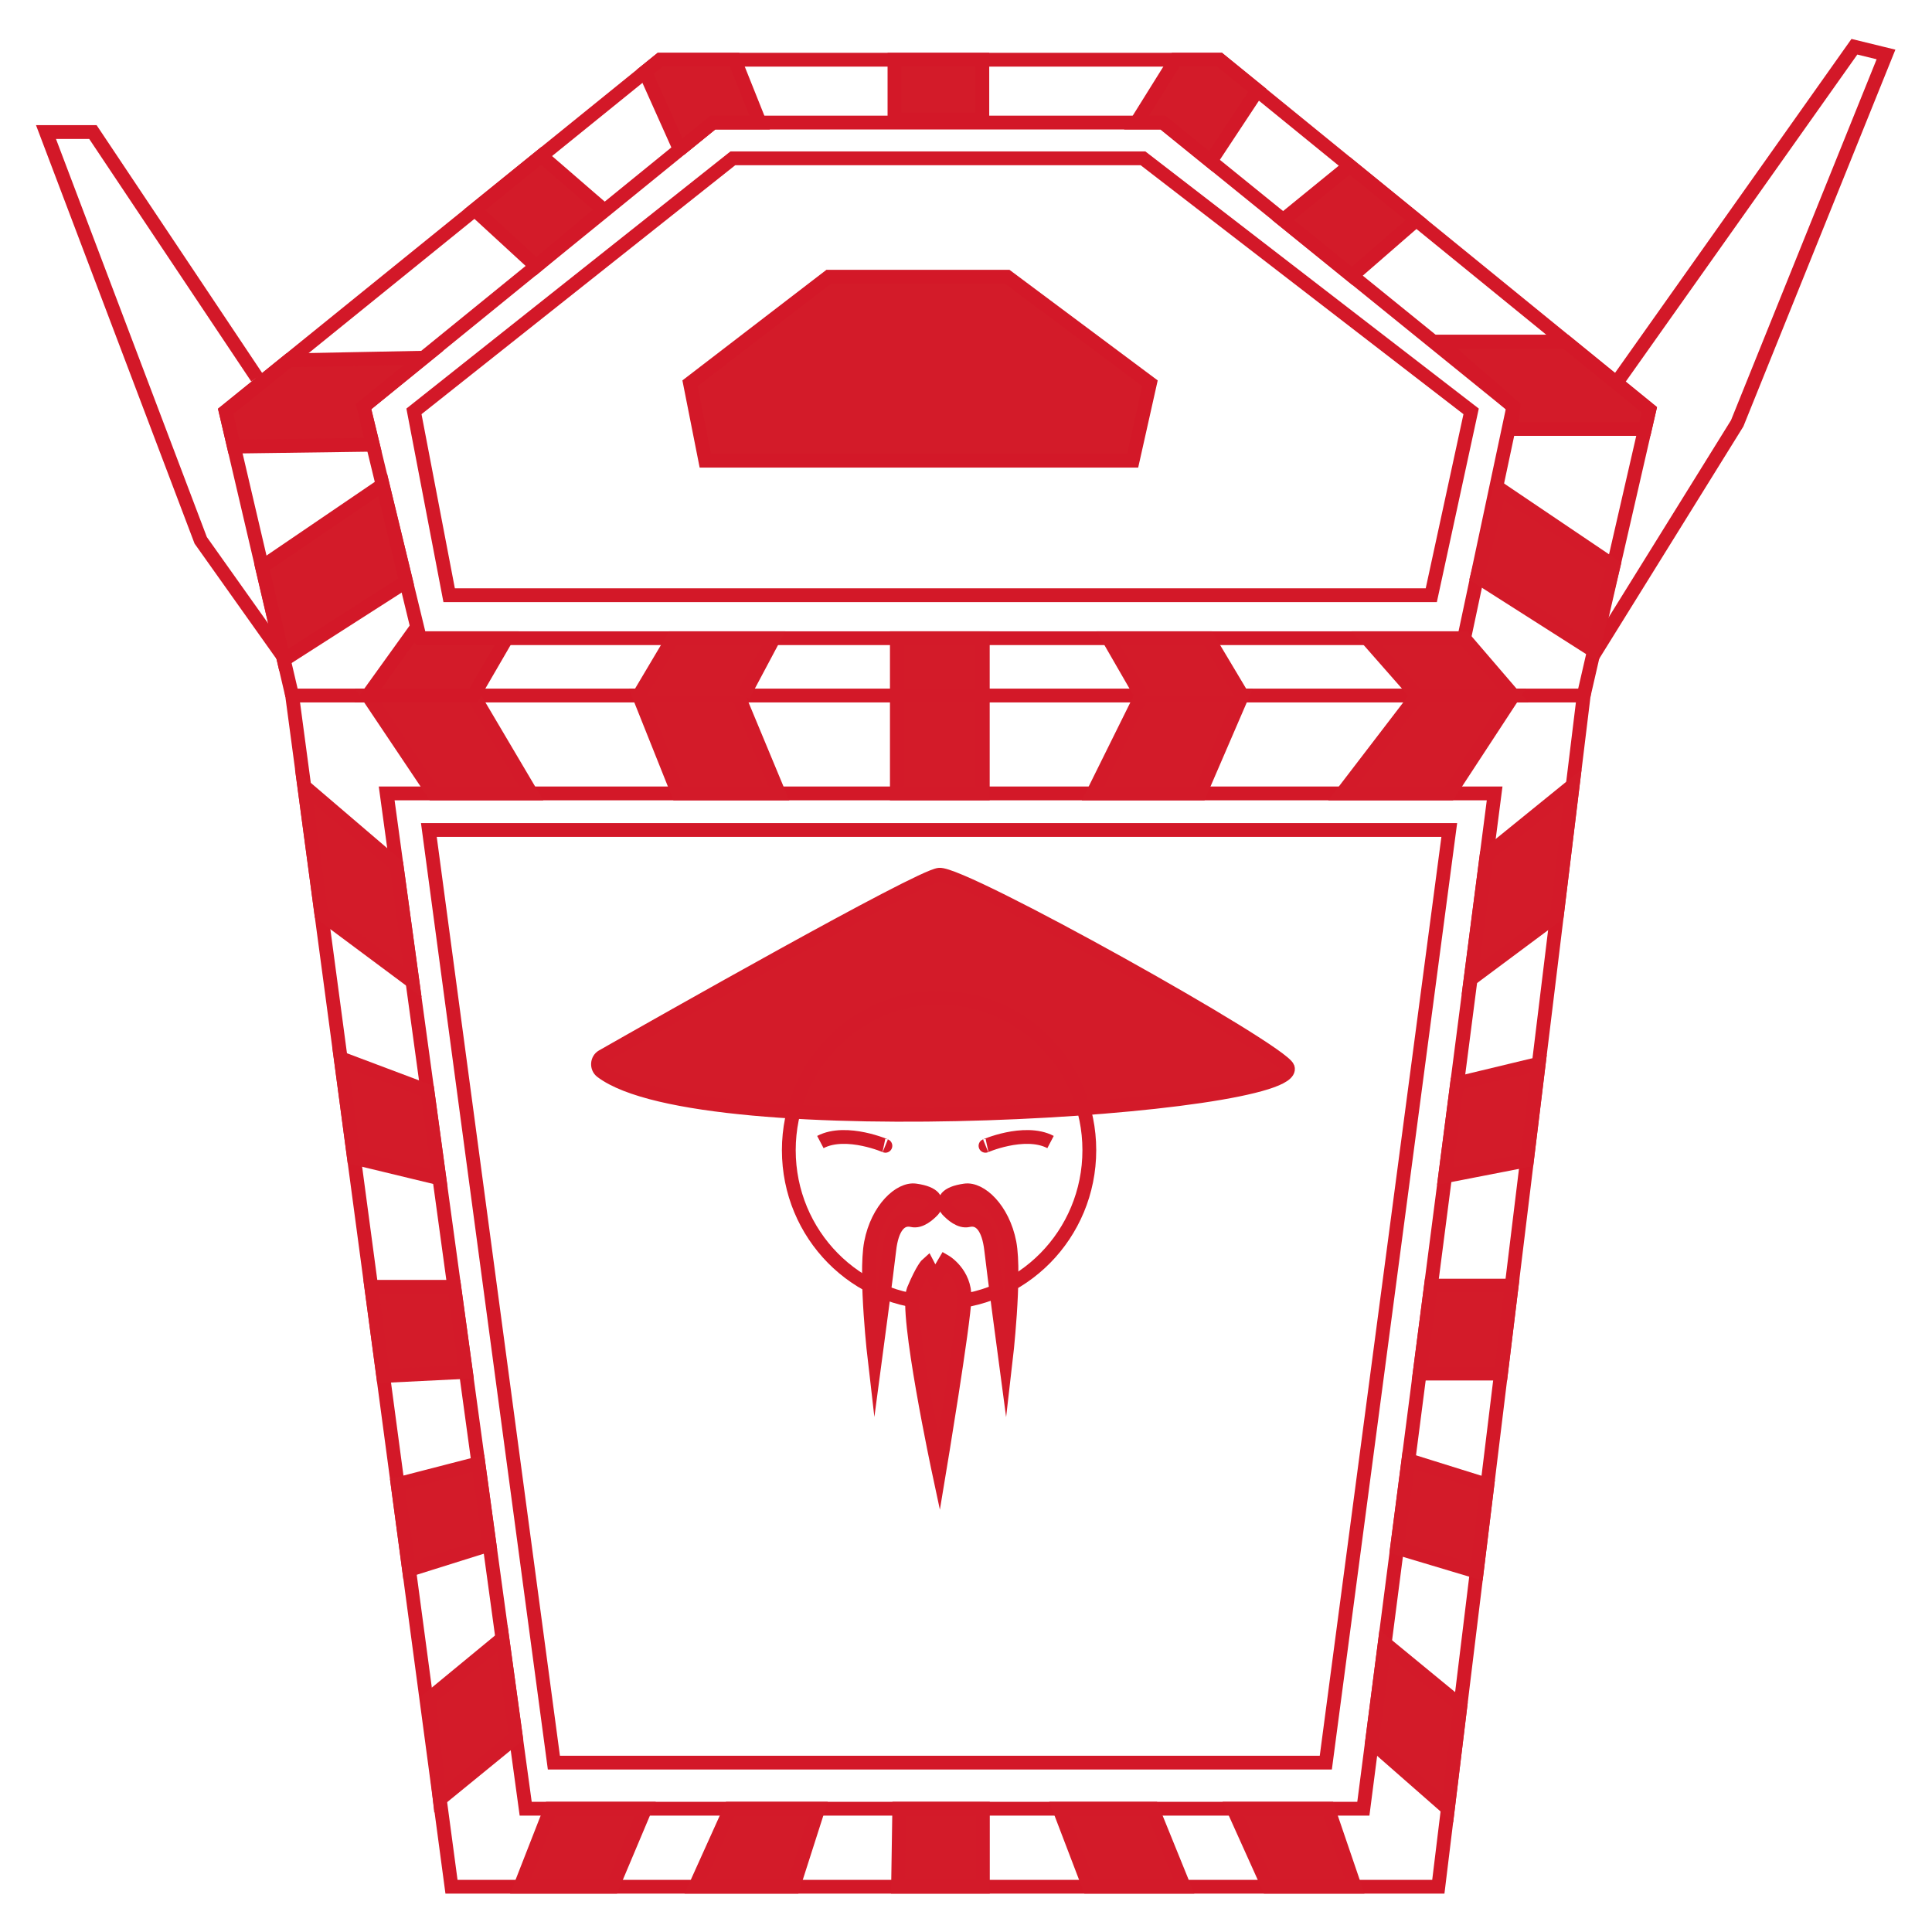 <svg width="42" height="42" viewBox="0 0 42 42" fill="none" xmlns="http://www.w3.org/2000/svg">
<path d="M9.815 41.016H31.268L34.428 15.12H6.351L9.815 41.016Z" stroke="#D31828" stroke-width="0.3" stroke-miterlimit="10"/>
<path d="M6.351 15.12L4.906 8.943L14.35 1.298H26.512L35.855 8.908L34.428 15.12" stroke="#D31828" stroke-width="0.3" stroke-miterlimit="10"/>
<path d="M34.625 14.262L37.765 9.203L41 1.184L40.313 1.016L35.138 8.325" stroke="#D31828" stroke-width="0.3" stroke-miterlimit="10"/>
<path d="M5.586 8.209L2.02 2.871H1L4.363 11.746L6.149 14.262" stroke="#D31828" stroke-width="0.3" stroke-miterlimit="10"/>
<path d="M8.999 8.943C15.931 3.442 15.931 3.442 15.931 3.442H24.848L31.981 8.943L31.115 12.939H9.764L8.999 8.943Z" stroke="#D31828" stroke-width="0.3" stroke-miterlimit="10"/>
<path d="M15 8.332C18.016 6.016 18.016 6.016 18.016 6.016H21.896L25 8.332L24.623 10.015H15.333L15 8.332Z" fill="#D31B29" stroke="#D31828" stroke-width="0.3" stroke-miterlimit="10"/>
<path d="M7.904 8.839L15.498 2.664H25.281L32.899 8.839L31.829 13.874H9.127L7.904 8.839Z" stroke="#D31828" stroke-width="0.3" stroke-miterlimit="10"/>
<path d="M8.406 17.248L11.428 39.32H29.638L32.492 17.248H8.406Z" stroke="#D31828" stroke-width="0.3" stroke-miterlimit="10"/>
<path d="M9.323 18.043L12.041 38.318H28.822L31.506 18.043H9.323Z" stroke="#D31828" stroke-width="0.3" stroke-miterlimit="10"/>
<path d="M13.075 23.291C12.967 23.208 12.978 23.034 13.094 22.967C14.287 22.288 19.96 19.069 20.416 19.016C20.928 18.956 27.872 22.836 27.995 23.211C28.282 24.096 15.259 24.949 13.075 23.291Z" fill="#D31B29" stroke="#D31A29" stroke-width="0.3" stroke-miterlimit="10"/>
<path d="M20.414 28.32C22.218 28.32 23.681 26.836 23.681 25.004C23.681 23.173 22.218 21.688 20.414 21.688C18.61 21.688 17.148 23.173 17.148 25.004C17.148 26.836 18.61 28.32 20.414 28.32Z" stroke="#D31A29" stroke-width="0.3" stroke-miterlimit="10"/>
<path d="M21.427 24.908C21.365 24.933 22.267 24.528 22.838 24.827" stroke="#D31A29" stroke-width="0.3" stroke-miterlimit="10"/>
<path d="M19.245 24.908C19.306 24.933 18.404 24.528 17.834 24.827" stroke="#D31A29" stroke-width="0.3" stroke-miterlimit="10"/>
<path d="M20.162 27.481L20.325 27.794L20.544 27.423C20.544 27.423 20.981 27.676 20.968 28.217C20.956 28.759 20.414 32.016 20.414 32.016C20.414 32.016 19.665 28.516 19.86 28.044C20.056 27.573 20.162 27.481 20.162 27.481Z" fill="#D31B29" stroke="#D31A29" stroke-width="0.3" stroke-miterlimit="10"/>
<path d="M20.291 26.03C20.359 26.106 20.351 26.228 20.283 26.303C20.192 26.4 20.007 26.568 19.829 26.526C19.572 26.467 19.387 26.683 19.332 27.173C19.277 27.663 19.018 29.599 19.018 29.599C19.018 29.599 18.799 27.729 18.935 27.016C19.077 26.28 19.567 25.832 19.901 25.88C20.115 25.91 20.232 25.965 20.291 26.03Z" fill="#D31B29" stroke="#D31A29" stroke-width="0.3" stroke-miterlimit="10"/>
<path d="M20.588 26.03C20.52 26.106 20.529 26.228 20.597 26.303C20.688 26.4 20.873 26.568 21.051 26.526C21.308 26.467 21.492 26.683 21.548 27.173C21.603 27.663 21.862 29.599 21.862 29.599C21.862 29.599 22.08 27.729 21.945 27.016C21.802 26.28 21.312 25.832 20.979 25.88C20.765 25.91 20.648 25.965 20.588 26.03Z" fill="#D31B29" stroke="#D31A29" stroke-width="0.3" stroke-miterlimit="10"/>
<path d="M15.114 41.016C15.879 39.32 15.879 39.32 15.879 39.32H17.789L17.246 41.016H15.114Z" fill="#D31B29" stroke="#D31A29" stroke-width="0.3" stroke-miterlimit="10"/>
<path d="M19.549 39.32C19.523 41.016 19.523 41.016 19.523 41.016H21.367V39.32H19.549Z" fill="#D31B29" stroke="#D31A29" stroke-width="0.3" stroke-miterlimit="10"/>
<path d="M23.028 39.32C23.676 41.016 23.676 41.016 23.676 41.016H25.74L25.052 39.32H23.028Z" fill="#D31B29" stroke="#D31A29" stroke-width="0.3" stroke-miterlimit="10"/>
<path d="M26.81 39.32C27.574 41.016 27.574 41.016 27.574 41.016H29.452L28.873 39.32H26.81Z" fill="#D31B29" stroke="#D31A29" stroke-width="0.3" stroke-miterlimit="10"/>
<path d="M30.103 35.721C31.749 37.074 31.749 37.074 31.749 37.074L31.476 39.32L29.826 37.873L30.103 35.721Z" fill="#D31B29" stroke="#D31A29" stroke-width="0.3" stroke-miterlimit="10"/>
<path d="M30.618 31.743L32.334 32.279L32.103 34.168L30.37 33.649L30.618 31.743Z" fill="#D31B29" stroke="#D31A29" stroke-width="0.3" stroke-miterlimit="10"/>
<path d="M31.109 27.948H32.863L32.63 29.86H30.861L31.109 27.948Z" fill="#D31B29" stroke="#D31A29" stroke-width="0.3" stroke-miterlimit="10"/>
<path d="M31.676 23.553L33.45 23.126L33.194 25.224L31.416 25.57L31.676 23.553Z" fill="#D31B29" stroke="#D31A29" stroke-width="0.3" stroke-miterlimit="10"/>
<path d="M32.318 18.592L34.188 17.075L33.845 19.892L31.969 21.289L32.318 18.592Z" fill="#D31B29" stroke="#D31A29" stroke-width="0.3" stroke-miterlimit="10"/>
<path d="M32.899 15.12L31.506 17.248H29.179L30.809 15.12H32.899Z" fill="#D31B29" stroke="#D31A29" stroke-width="0.3" stroke-miterlimit="10"/>
<path d="M27.005 15.12L26.087 17.248H23.76L24.814 15.12H27.005Z" fill="#D31B29" stroke="#D31A29" stroke-width="0.3" stroke-miterlimit="10"/>
<path d="M19.497 15.12C19.497 17.248 19.497 17.248 19.497 17.248H21.365V15.12H19.497Z" fill="#D31B29" stroke="#D31A29" stroke-width="0.3" stroke-miterlimit="10"/>
<path d="M13.891 15.12L14.741 17.248H16.933L16.048 15.12H13.891Z" fill="#D31B29" stroke="#D31A29" stroke-width="0.3" stroke-miterlimit="10"/>
<path d="M7.997 15.12L9.424 17.248H11.548L10.29 15.12H7.997Z" fill="#D31B29" stroke="#D31A29" stroke-width="0.3" stroke-miterlimit="10"/>
<path d="M6.614 17.094C8.62 18.809 8.62 18.809 8.62 18.809L8.967 21.342L6.985 19.866L6.614 17.094Z" fill="#D31B29" stroke="#D31A29" stroke-width="0.3" stroke-miterlimit="10"/>
<path d="M7.407 23.006C9.293 23.716 9.293 23.716 9.293 23.716L9.552 25.616L7.694 25.167L7.407 23.006Z" fill="#D31B29" stroke="#D31A29" stroke-width="0.3" stroke-miterlimit="10"/>
<path d="M8.071 27.974H9.875L10.129 29.824L8.331 29.913L8.071 27.974Z" fill="#D31B29" stroke="#D31A29" stroke-width="0.3" stroke-miterlimit="10"/>
<path d="M8.644 32.265L10.4 31.812L10.642 33.58L8.893 34.129L8.644 32.265Z" fill="#D31B29" stroke="#D31A29" stroke-width="0.3" stroke-miterlimit="10"/>
<path d="M9.323 36.934L10.921 35.617L11.216 37.763L9.56 39.115L9.323 36.934Z" fill="#D31B29" stroke="#D31A29" stroke-width="0.3" stroke-miterlimit="10"/>
<path d="M11.973 39.32L11.31 41.016H13.314L14.029 39.32H11.973Z" fill="#D31B29" stroke="#D31A29" stroke-width="0.3" stroke-miterlimit="10"/>
<path d="M13.891 15.12L14.631 13.874H16.823L16.16 15.12" fill="#D31B29"/>
<path d="M13.891 15.12L14.631 13.874H16.823L16.16 15.12" stroke="#D31A29" stroke-width="0.3" stroke-miterlimit="10"/>
<path d="M21.365 13.874H19.497V15.12H21.365V13.874Z" fill="#D31B29" stroke="#D31A29" stroke-width="0.3" stroke-miterlimit="10"/>
<path d="M24.814 15.12L24.096 13.874H26.261L27.005 15.12" fill="#D31B29"/>
<path d="M24.814 15.12L24.096 13.874H26.261L27.005 15.12" stroke="#D31A29" stroke-width="0.3" stroke-miterlimit="10"/>
<path d="M29.714 13.874L30.809 15.12H32.899L31.829 13.874H29.714Z" fill="#D31B29" stroke="#D31A29" stroke-width="0.3" stroke-miterlimit="10"/>
<path d="M32.606 10.63L35.076 12.297L34.625 14.134L32.113 12.534L32.606 10.63Z" fill="#D31B29" stroke="#D31A29" stroke-width="0.3" stroke-miterlimit="10"/>
<path d="M31.28 7.426H34.033L35.855 8.908L35.759 9.325H32.847L32.899 8.839L31.28 7.426Z" fill="#D31B29" stroke="#D31828" stroke-width="0.3" stroke-miterlimit="10"/>
<path d="M30.789 4.782L29.392 5.997L27.893 4.782L29.34 3.603L30.789 4.782Z" fill="#D31B29" stroke="#D31828" stroke-width="0.3" stroke-miterlimit="10"/>
<path d="M25.56 1.298L24.708 2.664H25.281L26.319 3.505L27.335 1.967L26.512 1.298H25.56Z" fill="#D31B29" stroke="#D31828" stroke-width="0.3" stroke-miterlimit="10"/>
<path d="M21.355 1.298H19.445V2.599H21.355V1.298Z" fill="#D31B29" stroke="#D31828" stroke-width="0.3" stroke-miterlimit="10"/>
<path d="M14.753 3.192L14.023 1.562L14.35 1.298H15.969L16.515 2.664H15.498L14.777 3.249" fill="#D31B29"/>
<path d="M14.753 3.192L14.023 1.562L14.35 1.298H15.969L16.515 2.664H15.498L14.777 3.249" stroke="#D31828" stroke-width="0.3" stroke-miterlimit="10"/>
<path d="M11.767 3.388C13.119 4.558 13.119 4.558 13.119 4.558L11.656 5.788L10.32 4.56L11.767 3.388Z" fill="#D31B29" stroke="#D31828" stroke-width="0.3" stroke-miterlimit="10"/>
<path d="M6.279 7.833L9.213 7.776L7.904 8.839L8.105 9.668L5.085 9.709L4.906 8.943L6.279 7.833Z" fill="#D31B29" stroke="#D31828" stroke-width="0.3" stroke-miterlimit="10"/>
<path d="M8.319 10.54L5.696 12.325L6.169 14.345L8.828 12.642L8.319 10.54Z" fill="#D31B29" stroke="#D31828" stroke-width="0.3" stroke-miterlimit="10"/>
<path d="M8.999 13.726L7.997 15.12H10.29L11.013 13.874H9.127L8.999 13.726Z" fill="#D31B29" stroke="#D31828" stroke-width="0.3" stroke-miterlimit="10"/>
</svg>
